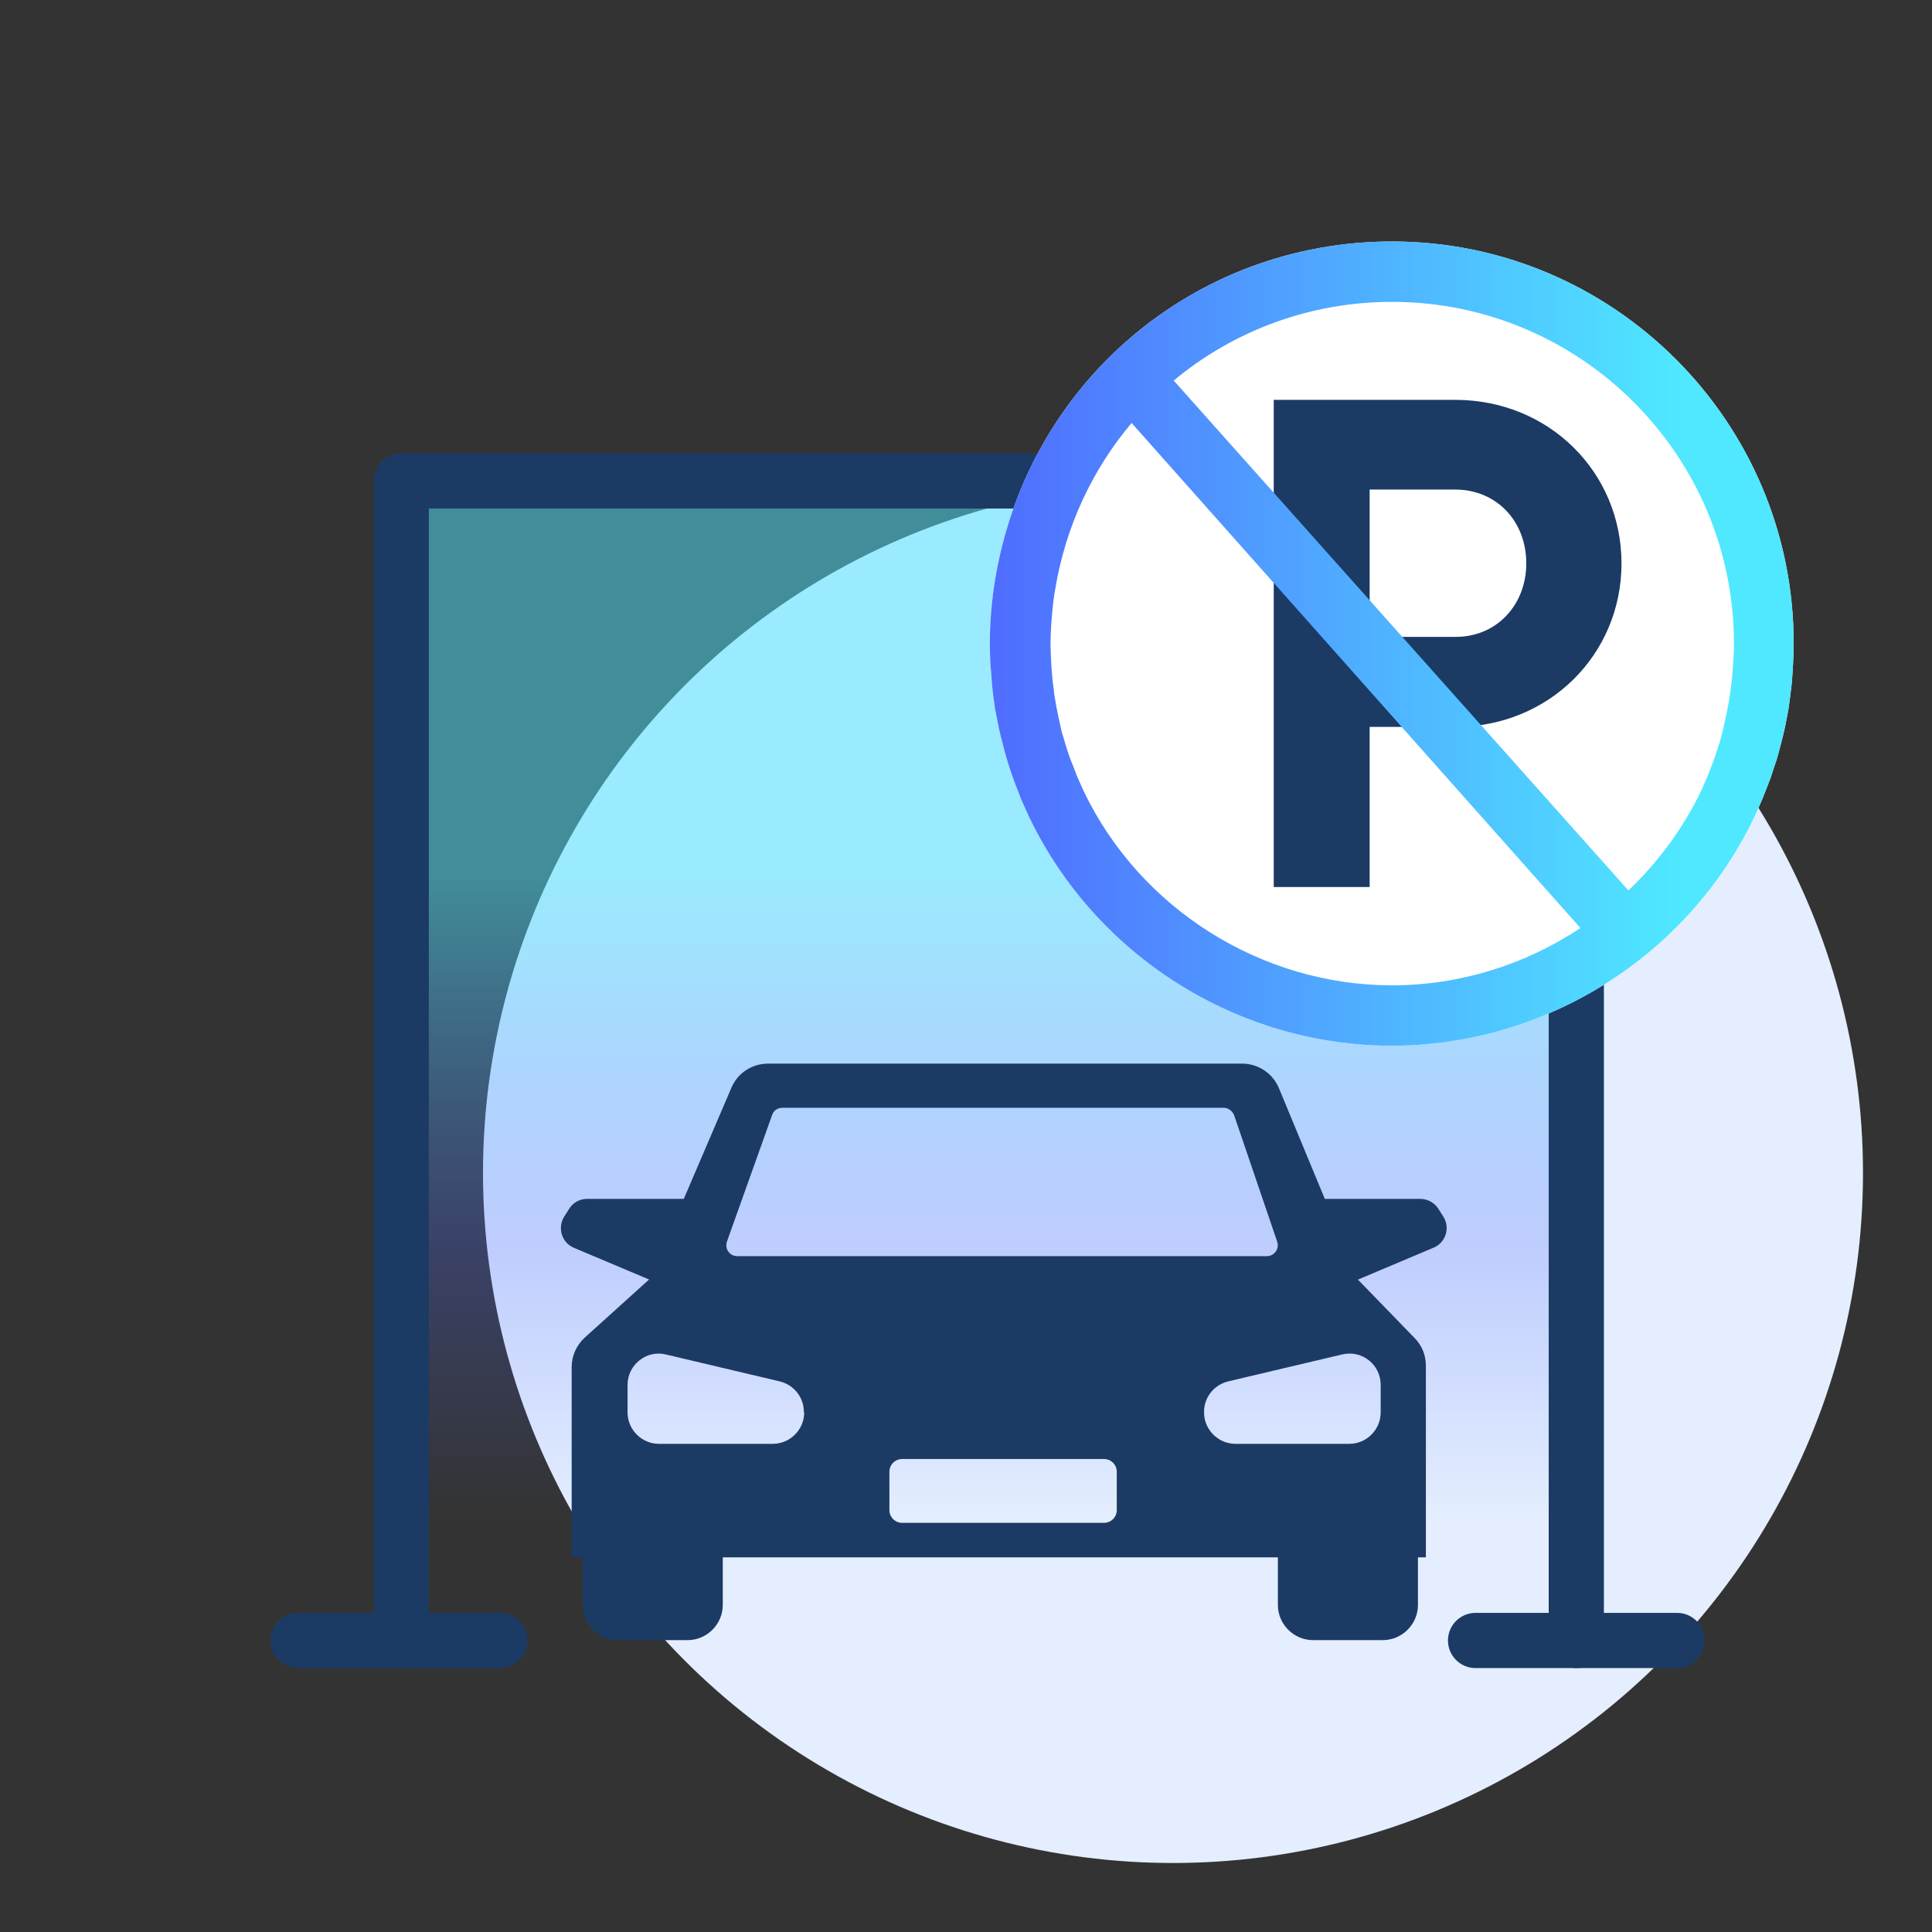 <?xml version="1.0" encoding="utf-8"?>
<!-- Generator: Adobe Illustrator 23.0.0, SVG Export Plug-In . SVG Version: 6.00 Build 0)  -->
<svg version="1.1" id="图层_1" xmlns="http://www.w3.org/2000/svg" xmlns:xlink="http://www.w3.org/1999/xlink" x="0px" y="0px"
	 viewBox="0 0 56 56" style="enable-background:new 0 0 56 56;" xml:space="preserve">
<rect x="0" y="0" width="56" height="56" fill="#333333" stroke="none"/>
<style type="text/css">
	.st0{fill:#E4EEFE;}
	.st1{display:none;}
	.st2{display:inline;}
	.st3{fill:#D8D8D8;}
	.st4{opacity:0.5;fill:url(#SVGID_1_);}
	.st5{opacity:0.5;fill:url(#SVGID_2_);}
	.st6{fill:none;stroke:#1B3B65;stroke-width:1.6;stroke-linecap:round;stroke-linejoin:round;stroke-miterlimit:10;}
	.st7{opacity:0.5;fill:url(#SVGID_3_);}
	.st8{opacity:0.5;fill:url(#SVGID_4_);}
	.st9{display:none;opacity:0.5;fill:url(#SVGID_5_);}
	.st10{display:none;fill:#E4EEFE;}
	.st11{opacity:0.5;}
	.st12{fill:url(#SVGID_6_);}
	.st13{fill:#1B3B65;}
	.st14{fill:url(#SVGID_7_);}
	.st15{fill:url(#SVGID_8_);}
	.st16{fill:url(#SVGID_9_);}
	.st17{fill:url(#SVGID_10_);}
	.st18{fill:#FFFFFF;}
	.st19{fill:url(#SVGID_11_);}
	.st20{display:inline;fill:#E4EEFE;}
	.st21{display:none;fill:#1B3B65;}
	.st22{opacity:0.5;fill:url(#SVGID_12_);}
	.st23{fill:url(#SVGID_13_);}
	.st24{fill:none;stroke:#FFFFFF;stroke-width:2;stroke-linecap:round;stroke-miterlimit:10;}
	.st25{fill:none;stroke:#FFFFFF;stroke-width:2;stroke-linecap:square;stroke-miterlimit:10;}
	.st26{fill:none;stroke:#1B3B65;stroke-width:1.6;stroke-linecap:round;stroke-miterlimit:10;}
	.st27{fill:url(#SVGID_14_);}
	.st28{fill:url(#SVGID_15_);}
	.st29{fill:none;stroke:#FFFFFF;stroke-width:1.6;stroke-linecap:square;stroke-miterlimit:10;}
	.st30{fill:url(#SVGID_16_);}
	.st31{fill:none;stroke:#1B3B65;stroke-width:1.6;stroke-miterlimit:10;}
	.st32{fill:url(#SVGID_17_);}
	.st33{fill:url(#SVGID_18_);}
	.st34{fill:url(#SVGID_19_);}
	.st35{fill:url(#SVGID_20_);}
	.st36{fill:url(#SVGID_21_);}
	.st37{opacity:0.4;fill:#BDD8FF;}
	.st38{fill:none;stroke:#727171;stroke-width:2.631;stroke-linecap:round;stroke-linejoin:round;stroke-miterlimit:10;}
	.st39{fill:none;stroke:#727171;stroke-width:2.46;stroke-linecap:round;stroke-linejoin:round;stroke-miterlimit:10;}
	.st40{fill:#3A80FC;}
	.st41{fill:#727171;}
	.st42{fill:none;stroke:#00E1B4;stroke-width:2.11;stroke-linecap:round;stroke-linejoin:round;stroke-miterlimit:10;}
	.st43{fill:none;stroke:#264A9A;stroke-width:2;stroke-linecap:round;stroke-linejoin:round;stroke-miterlimit:10;}
	.st44{fill:#264A9A;}
	.st45{fill:none;stroke:#264A9A;stroke-width:2.46;stroke-linecap:round;stroke-linejoin:round;stroke-miterlimit:10;}
	.st46{fill:none;stroke:#727171;stroke-width:2.46;stroke-linecap:round;stroke-linejoin:round;stroke-dasharray:34.542,23.028;}
	.st47{fill:#4FE8FF;}
	.st48{display:none;fill:#FFFFFF;}
	.st49{fill:url(#SVGID_22_);}
	.st50{fill:none;stroke:#1B3B65;stroke-width:1.6;stroke-linecap:round;stroke-linejoin:round;stroke-dasharray:13.97,9.313;}
	.st51{fill:url(#SVGID_23_);}
	.st52{fill:#4FD6FF;}
	.st53{fill:none;stroke:#FFFFFF;stroke-width:1.6;stroke-linecap:round;stroke-linejoin:round;}
	.st54{fill:none;stroke:#FFFFFF;stroke-width:1.6;stroke-linecap:round;stroke-linejoin:round;stroke-dasharray:0,4.551;}
	.st55{fill:none;stroke:#FFFFFF;stroke-width:1.6;stroke-linecap:round;stroke-linejoin:round;stroke-dasharray:0,4.55;}
	.st56{fill:none;stroke:#264A9A;stroke-width:1.076;stroke-linecap:round;stroke-linejoin:round;stroke-miterlimit:10;}
	.st57{fill:none;}
	.st58{fill:url(#SVGID_24_);}
	.st59{fill:url(#SVGID_25_);stroke:#1B3B65;stroke-width:2;stroke-linecap:round;stroke-miterlimit:10;}
	.st60{fill:none;stroke:#00E1B4;stroke-width:2.132;stroke-linecap:square;stroke-miterlimit:10;}
	.st61{fill:none;stroke:url(#SVGID_26_);stroke-width:2;stroke-linecap:round;stroke-miterlimit:10;}
	.st62{fill:none;stroke:#1B3B65;stroke-width:2;stroke-linecap:round;stroke-miterlimit:10;}
	.st63{fill:url(#SVGID_27_);}
	.st64{fill:url(#SVGID_28_);}
	.st65{fill:none;stroke:#DEE56B;stroke-width:1.4;stroke-linecap:round;stroke-miterlimit:10;}
	.st66{fill:url(#SVGID_29_);}
	.st67{fill-rule:evenodd;clip-rule:evenodd;fill:#1B3B65;}
	.st68{fill:url(#SVGID_30_);}
	.st69{fill:url(#SVGID_31_);}
	.st70{fill:url(#SVGID_32_);}
	.st71{fill:url(#SVGID_33_);}
	.st72{fill:url(#SVGID_34_);}
	.st73{fill:url(#SVGID_35_);}
	.st74{fill:url(#SVGID_36_);}
	.st75{fill:url(#SVGID_37_);}
	.st76{fill:url(#SVGID_38_);}
	.st77{opacity:0.5;fill:url(#SVGID_39_);}
	.st78{fill:url(#SVGID_40_);}
	.st79{fill:none;stroke:url(#SVGID_41_);stroke-width:1.6;stroke-linecap:round;stroke-miterlimit:10;}
	.st80{fill:none;stroke:url(#SVGID_42_);stroke-width:1.6;stroke-linecap:round;stroke-miterlimit:10;}
	.st81{fill:none;stroke:url(#SVGID_43_);stroke-width:1.6;stroke-linecap:round;stroke-miterlimit:10;}
	.st82{fill:url(#SVGID_44_);}
	.st83{fill:url(#SVGID_45_);}
	.st84{fill:#FCFCFC;}
	.st85{fill:none;stroke:#FFFFFF;stroke-width:1.6;stroke-linecap:round;stroke-miterlimit:10;}
	.st86{fill:url(#SVGID_46_);}
	.st87{fill:url(#SVGID_47_);}
	.st88{fill:url(#SVGID_48_);stroke:#FFFFFF;stroke-width:1.6;stroke-miterlimit:10;}
	.st89{fill:none;stroke:#FFFFFF;stroke-width:1.6;stroke-miterlimit:10;}
	.st90{fill:url(#SVGID_49_);}
	.st91{fill:none;stroke:#E4EEFE;stroke-width:1.6;stroke-miterlimit:10;}
</style>
<g class="st1">
	<g class="st2">
		<g>
			<path class="st3" d="M28,0c0,0-0.01,0-0.01,0h0c0,0-0.01,0-0.01,0h0c0,0-0.01,0-0.01,0c-0.01,0-0.01,0-0.02,0
				c-0.05,0-0.1,0.05-0.1,0.1c0,0.06,0.04,0.1,0.1,0.1c0,0,0,0,0,0l0.05,0c0.06,0,0.1-0.04,0.1-0.1S28.06,0,28,0C28,0,28,0,28,0
				L28,0z M25.95,0.07C25.95,0.07,25.95,0.07,25.95,0.07c-0.01,0-0.02,0-0.03,0c0,0,0,0,0,0c0,0,0,0-0.01,0c0,0,0,0-0.01,0
				c0,0,0,0-0.01,0c0,0-0.01,0-0.01,0l0,0c-0.06,0-0.1,0.05-0.09,0.11c0,0.05,0.05,0.09,0.1,0.09c0,0,0.01,0,0.01,0l0.05,0
				c0.06,0,0.1-0.05,0.09-0.11C26.05,0.11,26.01,0.07,25.95,0.07L25.95,0.07z M23.92,0.3c0,0-0.01,0-0.01,0
				c-0.02,0-0.04,0.01-0.06,0.01c-0.05,0.01-0.09,0.06-0.08,0.11c0.01,0.05,0.05,0.09,0.1,0.09c0,0,0.01,0,0.01,0l0.05-0.01
				c0.05-0.01,0.09-0.06,0.08-0.11C24.01,0.33,23.97,0.3,23.92,0.3L23.92,0.3z M21.91,0.67c-0.01,0-0.01,0-0.02,0c0,0-0.01,0-0.01,0
				c-0.01,0-0.03,0.01-0.04,0.01c-0.05,0.01-0.09,0.07-0.07,0.12c0.01,0.05,0.05,0.08,0.1,0.08c0.01,0,0.01,0,0.02,0l0.05-0.01
				C21.98,0.85,22.02,0.8,22,0.75C21.99,0.7,21.95,0.67,21.91,0.67L21.91,0.67z M19.93,1.19c-0.01,0-0.02,0-0.03,0c0,0,0,0,0,0
				c-0.01,0-0.02,0-0.02,0.01c-0.01,0-0.02,0.01-0.03,0.01c-0.05,0.02-0.08,0.07-0.07,0.12c0.01,0.04,0.05,0.07,0.1,0.07
				c0.01,0,0.02,0,0.03,0l0.05-0.02c0.05-0.02,0.08-0.07,0.07-0.12C20.01,1.21,19.97,1.19,19.93,1.19L19.93,1.19z M17.99,1.85
				c-0.01,0-0.02,0-0.04,0.01c-0.01,0-0.01,0.01-0.02,0.01c-0.01,0-0.02,0.01-0.03,0.01c-0.05,0.02-0.08,0.08-0.06,0.13
				c0.02,0.04,0.05,0.06,0.09,0.06c0.01,0,0.02,0,0.04-0.01l0.05-0.02c0.05-0.02,0.08-0.08,0.06-0.13
				C18.07,1.87,18.03,1.85,17.99,1.85L17.99,1.85z M16.11,2.65c-0.01,0-0.03,0-0.04,0.01c-0.02,0.01-0.03,0.02-0.05,0.02
				c-0.05,0.02-0.07,0.08-0.05,0.13c0.02,0.04,0.05,0.06,0.09,0.06c0.01,0,0.03,0,0.04-0.01l0.05-0.02
				c0.05-0.02,0.07-0.08,0.05-0.13C16.18,2.68,16.14,2.65,16.11,2.65L16.11,2.65z M14.29,3.6c-0.02,0-0.03,0-0.05,0.01
				c-0.02,0.01-0.03,0.02-0.05,0.03c-0.05,0.03-0.06,0.09-0.04,0.14c0.02,0.03,0.05,0.05,0.09,0.05c0.02,0,0.03,0,0.05-0.01
				l0.05-0.03c0.05-0.03,0.06-0.09,0.04-0.14C14.36,3.61,14.32,3.6,14.29,3.6L14.29,3.6z M12.54,4.67c-0.02,0-0.04,0.01-0.05,0.02
				c-0.02,0.01-0.03,0.02-0.05,0.03c-0.05,0.03-0.06,0.09-0.03,0.14c0.02,0.03,0.05,0.04,0.08,0.04c0.02,0,0.04-0.01,0.06-0.02
				l0.05-0.03c0.05-0.03,0.06-0.09,0.03-0.14C12.61,4.68,12.58,4.67,12.54,4.67L12.54,4.67z M10.88,5.87
				c-0.02,0-0.04,0.01-0.06,0.02c0,0,0,0,0,0c-0.01,0.01-0.03,0.02-0.04,0.03c-0.04,0.03-0.05,0.1-0.02,0.14
				c0.02,0.03,0.05,0.04,0.08,0.04c0.02,0,0.04-0.01,0.06-0.02l0.04-0.03c0.04-0.03,0.05-0.1,0.02-0.14
				C10.94,5.88,10.91,5.87,10.88,5.87L10.88,5.87z M9.31,7.18c-0.02,0-0.05,0.01-0.07,0.03c0,0-0.01,0.01-0.01,0.01c0,0,0,0,0,0
				c0,0,0,0,0,0C9.23,7.23,9.22,7.23,9.21,7.24C9.17,7.28,9.16,7.34,9.2,7.38c0.02,0.02,0.05,0.03,0.07,0.03
				c0.02,0,0.05-0.01,0.07-0.03l0.04-0.04c0.04-0.04,0.04-0.1,0.01-0.14C9.37,7.19,9.34,7.18,9.31,7.18L9.31,7.18z M7.85,8.61
				c-0.03,0-0.05,0.01-0.07,0.03C7.76,8.65,7.75,8.67,7.73,8.68c-0.04,0.04-0.04,0.1,0,0.14c0.02,0.02,0.04,0.03,0.07,0.03
				c0.03,0,0.05-0.01,0.07-0.03l0.04-0.04c0.04-0.04,0.04-0.1,0-0.14C7.9,8.62,7.87,8.61,7.85,8.61L7.85,8.61z M6.48,10.14
				c-0.03,0-0.06,0.01-0.08,0.04c0,0,0,0.01-0.01,0.01c0,0,0,0,0,0l0,0c-0.01,0.01-0.01,0.01-0.02,0.02c0,0,0,0,0,0c0,0,0,0,0,0.01
				c0,0,0,0,0,0.01c-0.03,0.04-0.03,0.11,0.01,0.14c0.02,0.02,0.04,0.02,0.06,0.02c0.03,0,0.06-0.01,0.08-0.04l0.03-0.04
				c0.04-0.04,0.03-0.11-0.01-0.14C6.53,10.14,6.51,10.14,6.48,10.14L6.48,10.14z M5.24,11.76c-0.03,0-0.06,0.01-0.08,0.04
				c-0.01,0.01-0.02,0.03-0.03,0.04c0,0,0,0,0,0.01c-0.03,0.05-0.02,0.11,0.02,0.14c0.02,0.01,0.04,0.02,0.06,0.02
				c0.03,0,0.06-0.01,0.08-0.04l0.03-0.04c0.03-0.04,0.02-0.11-0.02-0.14C5.28,11.77,5.26,11.76,5.24,11.76L5.24,11.76z M4.12,13.47
				c-0.03,0-0.07,0.02-0.09,0.05C4.02,13.53,4.01,13.55,4,13.56c0,0,0,0,0,0c0,0,0,0,0,0c-0.03,0.05-0.01,0.11,0.03,0.14
				c0.02,0.01,0.03,0.01,0.05,0.01c0.03,0,0.07-0.02,0.09-0.05l0.03-0.05c0.03-0.05,0.01-0.11-0.03-0.14
				C4.15,13.48,4.13,13.47,4.12,13.47L4.12,13.47z M3.12,15.26c-0.04,0-0.07,0.02-0.09,0.05c0,0,0,0.01-0.01,0.01
				c0,0.01-0.01,0.01-0.01,0.02c0,0,0,0,0,0c0,0,0,0,0,0c0,0,0,0.01-0.01,0.01C2.98,15.41,3,15.47,3.05,15.5
				c0.01,0.01,0.03,0.01,0.05,0.01c0.04,0,0.07-0.02,0.09-0.05l0.02-0.05c0.03-0.05,0.01-0.11-0.04-0.13
				C3.15,15.26,3.14,15.26,3.12,15.26L3.12,15.26z M2.26,17.12c-0.04,0-0.08,0.02-0.09,0.06c0,0.01-0.01,0.02-0.01,0.03
				c0,0.01-0.01,0.02-0.01,0.02c-0.02,0.05,0,0.11,0.05,0.13c0.01,0.01,0.03,0.01,0.04,0.01c0.04,0,0.08-0.02,0.09-0.06l0.02-0.05
				c0.02-0.05,0-0.11-0.05-0.13C2.29,17.12,2.27,17.12,2.26,17.12L2.26,17.12z M1.54,19.03c-0.04,0-0.08,0.03-0.09,0.07c0,0,0,0,0,0
				c-0.01,0.02-0.01,0.03-0.02,0.05c-0.02,0.05,0.01,0.11,0.06,0.13c0.01,0,0.02,0.01,0.03,0.01c0.04,0,0.08-0.03,0.09-0.07
				l0.02-0.05c0.02-0.05-0.01-0.11-0.06-0.13C1.56,19.04,1.55,19.03,1.54,19.03L1.54,19.03z M0.96,21c-0.04,0-0.08,0.03-0.1,0.07
				c0,0,0,0,0,0c0,0.02-0.01,0.03-0.01,0.05c-0.01,0.05,0.02,0.11,0.07,0.12c0.01,0,0.02,0,0.02,0c0.04,0,0.09-0.03,0.1-0.08
				l0.01-0.05c0.01-0.05-0.02-0.11-0.07-0.12C0.98,21,0.97,21,0.96,21L0.96,21z M0.53,23c-0.05,0-0.09,0.03-0.1,0.08
				c0,0.01,0,0.02-0.01,0.03c0,0.01,0,0.01,0,0.02c0,0,0,0,0,0c-0.01,0.05,0.03,0.11,0.08,0.12c0.01,0,0.01,0,0.02,0
				c0.05,0,0.09-0.03,0.1-0.08l0.01-0.05C0.64,23.06,0.6,23.01,0.55,23C0.54,23,0.53,23,0.53,23L0.53,23z M0.25,25.03
				c-0.05,0-0.09,0.04-0.1,0.09c0,0,0,0.01,0,0.01l0,0c0,0,0,0.01,0,0.01v0c0,0.01,0,0.02,0,0.03c-0.01,0.05,0.03,0.1,0.09,0.11
				c0,0,0.01,0,0.01,0c0.05,0,0.09-0.04,0.1-0.09l0.01-0.05c0.01-0.05-0.03-0.1-0.09-0.11C0.25,25.03,0.25,25.03,0.25,25.03
				L0.25,25.03z M0.11,27.07c-0.05,0-0.1,0.04-0.1,0.1c0,0,0,0.01,0,0.02c0,0.01,0,0.03,0,0.04c0,0.06,0.04,0.1,0.1,0.1c0,0,0,0,0,0
				c0.05,0,0.1-0.04,0.1-0.1l0-0.05C0.21,27.12,0.17,27.07,0.11,27.07C0.11,27.07,0.11,27.07,0.11,27.07L0.11,27.07z M0.13,29.12
				C0.12,29.12,0.12,29.12,0.13,29.12c-0.06,0-0.1,0.05-0.1,0.1c0,0,0,0,0,0c0,0.01,0,0.02,0,0.04c0,0.01,0,0.01,0,0.02
				c0,0.05,0.05,0.09,0.1,0.09c0,0,0,0,0,0c0.06,0,0.1-0.05,0.1-0.1l0-0.05C0.22,29.16,0.18,29.12,0.13,29.12L0.13,29.12z
				 M0.29,31.16c0,0-0.01,0-0.01,0c-0.05,0.01-0.09,0.06-0.09,0.11c0,0,0,0,0,0.01l0,0c0,0,0,0,0,0c0,0.01,0,0.01,0,0.02
				c0,0,0,0,0,0c0,0,0,0.01,0,0.01c0,0,0,0.01,0,0.01c0.01,0.05,0.05,0.09,0.1,0.09c0,0,0.01,0,0.01,0
				c0.05-0.01,0.09-0.06,0.09-0.11l-0.01-0.05C0.38,31.2,0.34,31.16,0.29,31.16L0.29,31.16z M0.6,33.18c-0.01,0-0.01,0-0.02,0
				c-0.05,0.01-0.09,0.06-0.08,0.12c0,0.01,0,0.02,0,0.03c0,0,0,0,0,0c0,0,0,0,0,0c0,0.01,0,0.01,0,0.02
				c0.01,0.05,0.05,0.08,0.1,0.08c0.01,0,0.01,0,0.02,0c0.05-0.01,0.09-0.06,0.08-0.12L0.7,33.26C0.69,33.22,0.65,33.18,0.6,33.18
				L0.6,33.18z M1.06,35.18c-0.01,0-0.02,0-0.03,0c-0.05,0.01-0.08,0.07-0.07,0.12c0,0,0,0.01,0,0.01c0,0,0,0,0,0
				c0,0.01,0.01,0.03,0.01,0.04c0.01,0.04,0.05,0.07,0.1,0.07c0.01,0,0.02,0,0.03,0c0.05-0.01,0.08-0.07,0.07-0.12l-0.01-0.05
				C1.14,35.21,1.1,35.18,1.06,35.18L1.06,35.18z M1.66,37.13c-0.01,0-0.02,0-0.03,0.01c-0.05,0.02-0.08,0.07-0.06,0.13
				c0,0,0,0,0,0.01c0,0,0,0,0,0c0,0,0,0,0,0.01c0,0.01,0.01,0.02,0.01,0.04c0.01,0.04,0.05,0.07,0.09,0.07c0.01,0,0.02,0,0.03-0.01
				c0.05-0.02,0.08-0.08,0.06-0.13L1.76,37.2C1.74,37.16,1.71,37.13,1.66,37.13L1.66,37.13z M2.41,39.04c-0.01,0-0.03,0-0.04,0.01
				c-0.05,0.02-0.07,0.08-0.05,0.13c0.01,0.02,0.02,0.04,0.02,0.05c0.02,0.04,0.05,0.06,0.09,0.06c0.01,0,0.03,0,0.04-0.01
				c0.05-0.02,0.07-0.08,0.05-0.13L2.5,39.1C2.49,39.06,2.45,39.04,2.41,39.04L2.41,39.04z M3.3,40.88c-0.02,0-0.03,0-0.05,0.01
				c-0.05,0.03-0.07,0.09-0.04,0.14c0.01,0.01,0.01,0.02,0.02,0.03c0,0,0,0,0,0c0,0,0,0.01,0,0.01c0,0,0,0.01,0.01,0.01
				c0.02,0.03,0.05,0.05,0.09,0.05c0.02,0,0.03,0,0.05-0.01c0.05-0.03,0.07-0.09,0.04-0.14l-0.03-0.05
				C3.37,40.9,3.33,40.88,3.3,40.88L3.3,40.88z M4.32,42.66c-0.02,0-0.04,0-0.05,0.02c-0.05,0.03-0.06,0.09-0.03,0.14
				c0,0,0.01,0.01,0.01,0.01c0,0.01,0.01,0.01,0.01,0.02c0,0,0,0,0,0c0,0,0,0,0,0.01c0,0,0,0,0,0.01c0.02,0.03,0.05,0.05,0.08,0.05
				c0.02,0,0.04-0.01,0.05-0.02c0.05-0.03,0.06-0.09,0.03-0.14L4.4,42.71C4.38,42.68,4.35,42.66,4.32,42.66L4.32,42.66z M5.47,44.35
				c-0.02,0-0.04,0.01-0.06,0.02c-0.04,0.03-0.05,0.1-0.02,0.14c0,0,0,0,0,0.01c0.01,0.01,0.02,0.03,0.03,0.04
				c0.02,0.03,0.05,0.04,0.08,0.04c0.02,0,0.04-0.01,0.06-0.02c0.04-0.03,0.05-0.1,0.02-0.14L5.55,44.4
				C5.53,44.37,5.5,44.35,5.47,44.35L5.47,44.35z M6.73,45.96c-0.02,0-0.05,0.01-0.06,0.02c-0.04,0.04-0.05,0.1-0.01,0.14
				c0,0.01,0.01,0.01,0.01,0.02c0.01,0.01,0.01,0.02,0.02,0.03c0.02,0.02,0.05,0.03,0.08,0.03c0.02,0,0.05-0.01,0.06-0.02
				c0.04-0.04,0.05-0.1,0.01-0.14L6.81,46C6.79,45.97,6.76,45.96,6.73,45.96L6.73,45.96z M8.12,47.47c-0.03,0-0.05,0.01-0.07,0.03
				c-0.04,0.04-0.04,0.1,0,0.14l0,0c0.01,0.01,0.03,0.03,0.04,0.04c0.02,0.02,0.05,0.03,0.07,0.03c0.03,0,0.05-0.01,0.07-0.03
				c0.04-0.04,0.04-0.1,0-0.14L8.19,47.5C8.17,47.48,8.14,47.47,8.12,47.47L8.12,47.47z M9.6,48.88c-0.03,0-0.06,0.01-0.08,0.03
				c-0.04,0.04-0.03,0.1,0.01,0.14c0,0,0,0,0,0c0.01,0.01,0.03,0.02,0.04,0.03c0.02,0.02,0.04,0.02,0.07,0.02
				c0.03,0,0.06-0.01,0.08-0.03c0.04-0.04,0.03-0.1-0.01-0.14L9.67,48.9C9.65,48.89,9.63,48.88,9.6,48.88L9.6,48.88z M11.19,50.17
				c-0.03,0-0.06,0.01-0.08,0.04c-0.03,0.04-0.02,0.11,0.02,0.14c0,0,0.01,0,0.01,0.01c0,0,0,0,0,0c0,0,0,0,0.01,0c0,0,0,0,0,0
				c0.01,0.01,0.01,0.01,0.02,0.02c0.02,0.01,0.04,0.02,0.06,0.02c0.03,0,0.06-0.01,0.08-0.04c0.03-0.04,0.02-0.11-0.02-0.14
				l-0.04-0.03C11.23,50.18,11.21,50.17,11.19,50.17L11.19,50.17z M12.87,51.34c-0.03,0-0.06,0.02-0.08,0.05
				c-0.03,0.05-0.02,0.11,0.03,0.14c0.02,0.01,0.03,0.02,0.05,0.03c0.02,0.01,0.04,0.02,0.05,0.02c0.03,0,0.06-0.02,0.08-0.05
				c0.03-0.05,0.02-0.11-0.03-0.14l-0.05-0.03C12.91,51.35,12.89,51.34,12.87,51.34L12.87,51.34z M14.63,52.39
				c-0.04,0-0.07,0.02-0.09,0.05c-0.03,0.05-0.01,0.11,0.04,0.14c0.01,0,0.01,0.01,0.02,0.01c0,0,0,0,0,0c0,0,0,0,0.01,0
				c0,0,0,0,0,0c0,0,0,0,0,0c0.01,0,0.01,0.01,0.02,0.01c0.02,0.01,0.03,0.01,0.05,0.01c0.04,0,0.07-0.02,0.09-0.05
				c0.03-0.05,0.01-0.11-0.04-0.14l-0.05-0.03C14.66,52.4,14.64,52.39,14.63,52.39L14.63,52.39z M16.46,53.31
				c-0.04,0-0.07,0.02-0.09,0.06c-0.02,0.05,0,0.11,0.05,0.13c0.01,0,0.02,0.01,0.03,0.01c0.01,0,0.02,0.01,0.02,0.01
				c0.01,0.01,0.03,0.01,0.04,0.01c0.04,0,0.07-0.02,0.09-0.06c0.02-0.05,0-0.11-0.05-0.13l-0.05-0.02
				C16.49,53.31,16.47,53.31,16.46,53.31L16.46,53.31z M18.35,54.09c-0.04,0-0.08,0.03-0.09,0.07c-0.02,0.05,0.01,0.11,0.06,0.13
				c0.02,0.01,0.03,0.01,0.05,0.02c0.01,0,0.02,0.01,0.03,0.01c0.04,0,0.08-0.03,0.09-0.07c0.02-0.05-0.01-0.11-0.06-0.13
				l-0.05-0.02C18.38,54.09,18.36,54.09,18.35,54.09L18.35,54.09z M20.3,54.72c-0.04,0-0.08,0.03-0.1,0.07
				c-0.02,0.05,0.02,0.11,0.07,0.12c0.01,0,0.01,0,0.02,0c0,0,0,0,0.01,0c0,0,0,0,0,0c0,0,0.01,0,0.01,0c0,0,0,0,0,0c0,0,0,0,0,0
				c0,0,0.01,0,0.01,0c0.01,0,0.02,0,0.03,0c0.04,0,0.08-0.03,0.1-0.07c0.02-0.05-0.02-0.11-0.07-0.12l-0.05-0.01
				C20.32,54.72,20.31,54.72,20.3,54.72L20.3,54.72z M22.29,55.21c-0.05,0-0.09,0.03-0.1,0.08c-0.01,0.05,0.02,0.11,0.08,0.12
				c0.01,0,0.01,0,0.02,0c0.01,0,0.01,0,0.02,0c0.01,0,0.01,0,0.02,0c0.01,0,0.01,0,0.02,0c0.05,0,0.09-0.03,0.1-0.08
				c0.01-0.05-0.02-0.11-0.08-0.12l-0.05-0.01C22.3,55.21,22.29,55.21,22.29,55.21L22.29,55.21z M24.3,55.56
				c-0.05,0-0.09,0.04-0.1,0.09c-0.01,0.05,0.03,0.1,0.09,0.11c0,0,0.01,0,0.01,0c0.01,0,0.03,0,0.04,0.01c0,0,0.01,0,0.01,0
				c0,0,0.01,0,0.01,0c0.05,0,0.09-0.04,0.1-0.09c0.01-0.05-0.03-0.11-0.09-0.11l-0.05-0.01C24.31,55.56,24.31,55.56,24.3,55.56
				L24.3,55.56z M26.34,55.75c-0.05,0-0.1,0.04-0.1,0.09c0,0.06,0.04,0.1,0.09,0.11c0.01,0,0.03,0,0.04,0c0,0,0,0,0,0c0,0,0,0,0,0
				c0,0,0.01,0,0.01,0c0,0,0,0,0.01,0c0.05,0,0.1-0.04,0.1-0.09c0-0.06-0.04-0.1-0.09-0.11L26.34,55.75
				C26.35,55.75,26.34,55.75,26.34,55.75L26.34,55.75z M28.44,55.8C28.44,55.8,28.44,55.8,28.44,55.8l-0.06,0
				c-0.06,0-0.1,0.05-0.1,0.1c0,0.05,0.05,0.1,0.1,0.1c0,0,0,0,0,0c0.01,0,0.03,0,0.04,0c0.01,0,0.01,0,0.02,0
				c0.05,0,0.1-0.05,0.1-0.1C28.54,55.84,28.5,55.8,28.44,55.8L28.44,55.8z M30.49,55.69C30.49,55.69,30.48,55.69,30.49,55.69
				l-0.06,0.01c-0.06,0-0.1,0.05-0.09,0.11c0,0.05,0.05,0.09,0.1,0.09c0,0,0.01,0,0.01,0c0.02,0,0.04,0,0.06,0
				c0.05-0.01,0.09-0.05,0.09-0.11C30.58,55.73,30.54,55.69,30.49,55.69L30.49,55.69z M32.52,55.44c-0.01,0-0.01,0-0.02,0
				l-0.05,0.01c-0.05,0.01-0.09,0.06-0.08,0.11c0.01,0.05,0.05,0.08,0.1,0.08c0.01,0,0.01,0,0.02,0c0.01,0,0.03,0,0.04-0.01
				c0,0,0.01,0,0.01,0c0.05-0.01,0.09-0.06,0.08-0.11C32.61,55.47,32.57,55.44,32.52,55.44L32.52,55.44z M34.53,55.03
				c-0.01,0-0.02,0-0.02,0l-0.05,0.01c-0.05,0.01-0.09,0.07-0.07,0.12c0.01,0.05,0.05,0.08,0.1,0.08c0.01,0,0.02,0,0.02,0
				c0.01,0,0.02-0.01,0.04-0.01c0.01,0,0.01,0,0.02,0c0.05-0.01,0.09-0.07,0.07-0.12C34.61,55.06,34.57,55.03,34.53,55.03
				L34.53,55.03z M36.5,54.48c-0.01,0-0.02,0-0.03,0l-0.05,0.02c-0.05,0.02-0.08,0.07-0.07,0.13c0.01,0.04,0.05,0.07,0.1,0.07
				c0.01,0,0.02,0,0.03,0c0,0,0.01,0,0.01,0c0,0,0,0,0,0c0,0,0.01,0,0.01,0c0,0,0,0,0,0c0.01,0,0.02-0.01,0.02-0.01
				c0.05-0.02,0.08-0.07,0.06-0.13C36.58,54.51,36.54,54.48,36.5,54.48L36.5,54.48z M38.42,53.79c-0.01,0-0.03,0-0.04,0.01
				l-0.05,0.02c-0.05,0.02-0.08,0.08-0.06,0.13c0.02,0.04,0.05,0.06,0.09,0.06c0.01,0,0.03,0,0.04-0.01c0,0,0.01,0,0.01,0
				c0.01,0,0.01-0.01,0.02-0.01c0.01,0,0.01-0.01,0.02-0.01c0.05-0.02,0.08-0.08,0.06-0.13C38.5,53.81,38.46,53.79,38.42,53.79
				L38.42,53.79z M40.29,52.95c-0.01,0-0.03,0-0.04,0.01l-0.05,0.02c-0.05,0.02-0.07,0.08-0.05,0.13c0.02,0.04,0.05,0.06,0.09,0.06
				c0.01,0,0.03,0,0.04-0.01c0,0,0.01,0,0.01-0.01c0.01-0.01,0.03-0.01,0.04-0.02c0.05-0.02,0.07-0.08,0.05-0.13
				C40.37,52.97,40.33,52.95,40.29,52.95L40.29,52.95z M42.1,51.98c-0.02,0-0.03,0-0.05,0.01L42,52.02
				c-0.05,0.03-0.06,0.09-0.04,0.14c0.02,0.03,0.05,0.05,0.09,0.05c0.02,0,0.03,0,0.05-0.01c0.02-0.01,0.03-0.02,0.05-0.03
				c0.05-0.03,0.06-0.09,0.03-0.14C42.16,52,42.13,51.98,42.1,51.98L42.1,51.98z M43.82,50.88c-0.02,0-0.04,0.01-0.06,0.02
				l-0.04,0.03c-0.05,0.03-0.06,0.09-0.03,0.14c0.02,0.03,0.05,0.04,0.08,0.04c0.02,0,0.04-0.01,0.06-0.02c0,0,0.01,0,0.01-0.01
				c0.01-0.01,0.02-0.02,0.04-0.02c0.04-0.03,0.06-0.09,0.02-0.14C43.89,50.9,43.85,50.88,43.82,50.88L43.82,50.88z M45.46,49.66
				c-0.02,0-0.04,0.01-0.06,0.02l-0.04,0.03c-0.04,0.03-0.05,0.1-0.02,0.14c0.02,0.02,0.05,0.04,0.08,0.04
				c0.02,0,0.04-0.01,0.06-0.02c0.01-0.01,0.03-0.02,0.04-0.03c0.04-0.03,0.05-0.1,0.02-0.14C45.52,49.67,45.49,49.66,45.46,49.66
				L45.46,49.66z M47.01,48.32c-0.02,0-0.05,0.01-0.07,0.03l-0.04,0.04c-0.04,0.04-0.04,0.1-0.01,0.14
				c0.02,0.02,0.05,0.03,0.07,0.03c0.02,0,0.05-0.01,0.07-0.03c0.01-0.01,0.03-0.03,0.04-0.04c0.04-0.04,0.04-0.1,0-0.14
				C47.07,48.33,47.04,48.32,47.01,48.32L47.01,48.32z M48.46,46.87c-0.03,0-0.05,0.01-0.07,0.03l-0.04,0.04
				c-0.04,0.04-0.04,0.1,0.01,0.14c0.02,0.02,0.04,0.03,0.07,0.03c0.03,0,0.05-0.01,0.07-0.03c0.01-0.01,0.03-0.03,0.04-0.04
				c0.04-0.04,0.04-0.1-0.01-0.14C48.51,46.88,48.48,46.87,48.46,46.87L48.46,46.87z M49.8,45.32c-0.03,0-0.06,0.01-0.08,0.04
				l-0.03,0.04c-0.03,0.04-0.03,0.11,0.02,0.14c0.02,0.01,0.04,0.02,0.06,0.02c0.03,0,0.06-0.01,0.08-0.04c0,0,0.01-0.01,0.01-0.01
				c0.01-0.01,0.02-0.02,0.03-0.03c0.03-0.04,0.03-0.11-0.02-0.14C49.84,45.33,49.82,45.32,49.8,45.32L49.8,45.32z M51.02,43.68
				c-0.03,0-0.06,0.02-0.08,0.04l-0.03,0.05c-0.03,0.05-0.02,0.11,0.03,0.14c0.02,0.01,0.04,0.02,0.06,0.02
				c0.03,0,0.06-0.02,0.08-0.04c0.01-0.02,0.02-0.03,0.03-0.05c0.03-0.05,0.02-0.11-0.03-0.14C51.05,43.68,51.03,43.68,51.02,43.68
				L51.02,43.68z M52.11,41.95c-0.03,0-0.07,0.02-0.09,0.05L52,42.04c-0.03,0.05-0.01,0.11,0.04,0.14c0.02,0.01,0.03,0.01,0.05,0.01
				c0.03,0,0.07-0.02,0.09-0.05c0,0,0,0,0,0c0.01-0.01,0.01-0.02,0.02-0.03l0,0c0,0,0-0.01,0.01-0.01c0.03-0.05,0.01-0.11-0.04-0.14
				C52.15,41.95,52.13,41.95,52.11,41.95L52.11,41.95z M53.08,40.14c-0.04,0-0.07,0.02-0.09,0.06l-0.02,0.05
				c-0.02,0.05,0,0.11,0.05,0.13c0.01,0.01,0.03,0.01,0.04,0.01c0.04,0,0.07-0.02,0.09-0.06c0,0,0-0.01,0-0.01
				c0.01-0.01,0.01-0.03,0.02-0.04c0.02-0.05,0-0.11-0.05-0.13C53.11,40.15,53.09,40.14,53.08,40.14L53.08,40.14z M53.91,38.27
				c-0.04,0-0.08,0.02-0.09,0.06l-0.02,0.05c-0.02,0.05,0,0.11,0.06,0.13c0.01,0,0.02,0.01,0.04,0.01c0.04,0,0.08-0.02,0.09-0.06
				c0,0,0-0.01,0.01-0.02c0-0.01,0.01-0.02,0.01-0.04c0.02-0.05,0-0.11-0.06-0.13C53.93,38.27,53.92,38.27,53.91,38.27L53.91,38.27z
				 M54.6,36.34c-0.04,0-0.08,0.03-0.1,0.07l-0.02,0.05c-0.02,0.05,0.01,0.11,0.06,0.13c0.01,0,0.02,0,0.03,0
				c0.04,0,0.08-0.03,0.1-0.07c0-0.01,0.01-0.02,0.01-0.04c0-0.01,0-0.01,0.01-0.02c0.02-0.05-0.01-0.11-0.07-0.12
				C54.62,36.35,54.61,36.34,54.6,36.34L54.6,36.34z M55.15,34.37c-0.05,0-0.09,0.03-0.1,0.08l-0.01,0.05
				c-0.01,0.05,0.02,0.11,0.07,0.12c0.01,0,0.02,0,0.02,0c0.05,0,0.09-0.03,0.1-0.08c0-0.01,0.01-0.02,0.01-0.04c0,0,0,0,0-0.01
				c0,0,0,0,0,0c0,0,0,0,0,0c0,0,0,0,0-0.01c0.01-0.05-0.02-0.11-0.07-0.12C55.16,34.37,55.15,34.37,55.15,34.37L55.15,34.37z
				 M55.54,32.36c-0.05,0-0.09,0.03-0.1,0.08l-0.01,0.05c-0.01,0.05,0.03,0.11,0.08,0.11c0.01,0,0.01,0,0.02,0
				c0.05,0,0.09-0.03,0.1-0.08c0,0,0,0,0,0c0-0.02,0.01-0.03,0.01-0.05c0.01-0.05-0.03-0.11-0.08-0.11
				C55.56,32.36,55.55,32.36,55.54,32.36L55.54,32.36z M55.8,30.33c-0.05,0-0.1,0.04-0.1,0.09l0,0.05c0,0.06,0.04,0.1,0.09,0.11
				c0,0,0.01,0,0.01,0c0.05,0,0.09-0.04,0.1-0.09c0,0,0-0.01,0-0.01c0-0.01,0-0.03,0-0.05C55.9,30.38,55.86,30.34,55.8,30.33
				C55.8,30.33,55.8,30.33,55.8,30.33L55.8,30.33z M55.9,28.29c-0.05,0-0.1,0.04-0.1,0.1l0,0.05c0,0.06,0.04,0.1,0.1,0.1
				c0,0,0,0,0,0c0.05,0,0.1-0.04,0.1-0.1c0,0,0,0,0,0c0-0.01,0-0.03,0-0.04c0,0,0,0,0,0c0,0,0,0,0-0.01c0,0,0,0,0-0.01
				C56,28.33,55.95,28.29,55.9,28.29C55.9,28.29,55.9,28.29,55.9,28.29L55.9,28.29z M55.85,26.24
				C55.85,26.24,55.85,26.24,55.85,26.24c-0.06,0-0.1,0.05-0.1,0.11l0,0.05c0,0.05,0.05,0.09,0.1,0.09c0,0,0,0,0.01,0
				c0.06,0,0.1-0.05,0.09-0.11c0,0,0,0,0,0c0,0,0-0.01,0-0.01c0,0,0,0,0,0c0,0,0-0.01,0-0.01v0c0,0,0-0.01,0-0.01
				c0-0.01,0-0.01,0-0.02C55.95,26.28,55.9,26.24,55.85,26.24L55.85,26.24z M55.66,24.2c0,0-0.01,0-0.01,0
				c-0.05,0.01-0.09,0.06-0.09,0.11l0.01,0.05c0.01,0.05,0.05,0.09,0.1,0.09c0,0,0.01,0,0.01,0c0.05-0.01,0.09-0.06,0.09-0.11
				c0-0.01,0-0.03-0.01-0.04c0,0,0,0,0,0c0,0,0-0.01,0-0.01C55.75,24.24,55.71,24.2,55.66,24.2L55.66,24.2z M55.31,22.18
				c-0.01,0-0.01,0-0.02,0c-0.05,0.01-0.09,0.06-0.08,0.12l0.01,0.05c0.01,0.05,0.05,0.08,0.1,0.08c0.01,0,0.01,0,0.02,0
				c0.05-0.01,0.09-0.06,0.08-0.12c0,0,0,0,0,0c0-0.01,0-0.02-0.01-0.03c0-0.01,0-0.02-0.01-0.02
				C55.4,22.22,55.36,22.18,55.31,22.18L55.31,22.18z M54.82,20.2c-0.01,0-0.02,0-0.03,0c-0.05,0.02-0.08,0.07-0.07,0.12l0.01,0.05
				c0.01,0.04,0.05,0.07,0.1,0.07c0.01,0,0.02,0,0.03,0c0.05-0.02,0.08-0.07,0.07-0.12c0,0,0-0.01,0-0.01
				c0-0.01-0.01-0.03-0.01-0.04C54.91,20.22,54.87,20.2,54.82,20.2L54.82,20.2z M54.19,18.25c-0.01,0-0.02,0-0.03,0.01
				c-0.05,0.02-0.08,0.08-0.06,0.13l0.02,0.05c0.01,0.04,0.05,0.07,0.09,0.07c0.01,0,0.02,0,0.03-0.01
				c0.05-0.02,0.08-0.08,0.06-0.13c0-0.01-0.01-0.03-0.01-0.04c0,0,0-0.01,0-0.01C54.26,18.27,54.23,18.25,54.19,18.25L54.19,18.25z
				 M53.41,16.36c-0.01,0-0.03,0-0.04,0.01c-0.05,0.02-0.07,0.08-0.05,0.13l0.02,0.05c0.02,0.04,0.05,0.06,0.09,0.06
				c0.01,0,0.03,0,0.04-0.01c0.05-0.02,0.07-0.08,0.05-0.13c0-0.01-0.01-0.02-0.01-0.03c0-0.01-0.01-0.01-0.01-0.02
				C53.48,16.38,53.44,16.36,53.41,16.36L53.41,16.36z M52.49,14.53c-0.02,0-0.03,0-0.05,0.01c-0.05,0.03-0.07,0.09-0.04,0.14
				l0.03,0.05c0.02,0.03,0.05,0.05,0.09,0.05c0.02,0,0.03,0,0.05-0.01c0.05-0.03,0.07-0.09,0.04-0.14
				c-0.01-0.02-0.02-0.03-0.03-0.05C52.56,14.54,52.53,14.53,52.49,14.53L52.49,14.53z M51.44,12.77c-0.02,0-0.04,0.01-0.05,0.02
				c-0.05,0.03-0.06,0.09-0.03,0.14l0.03,0.05c0.02,0.03,0.05,0.05,0.08,0.05c0.02,0,0.04-0.01,0.05-0.02
				c0.05-0.03,0.06-0.09,0.03-0.14l0,0c-0.01-0.01-0.01-0.02-0.02-0.03c0-0.01-0.01-0.01-0.01-0.01
				C51.51,12.78,51.48,12.77,51.44,12.77L51.44,12.77z M50.27,11.09c-0.02,0-0.04,0.01-0.06,0.02c-0.04,0.03-0.05,0.1-0.02,0.14
				l0.03,0.04c0.02,0.03,0.05,0.04,0.08,0.04c0.02,0,0.04-0.01,0.06-0.02c0.04-0.03,0.05-0.1,0.02-0.14
				c-0.01-0.01-0.02-0.03-0.03-0.04c0,0,0,0,0,0C50.33,11.1,50.3,11.09,50.27,11.09L50.27,11.09z M48.98,9.5
				c-0.02,0-0.05,0.01-0.07,0.02c-0.04,0.04-0.05,0.1-0.01,0.14l0.04,0.04c0.02,0.02,0.05,0.03,0.08,0.03
				c0.02,0,0.05-0.01,0.07-0.02c0.04-0.04,0.05-0.1,0.01-0.14c-0.01-0.01-0.01-0.02-0.02-0.02c-0.01-0.01-0.01-0.01-0.02-0.02
				C49.03,9.51,49,9.5,48.98,9.5L48.98,9.5z M47.57,8.01c-0.03,0-0.05,0.01-0.07,0.03c-0.04,0.04-0.04,0.1,0,0.14l0.04,0.04
				c0.02,0.02,0.04,0.03,0.07,0.03c0.03,0,0.05-0.01,0.07-0.03c0.04-0.04,0.04-0.1,0-0.14c-0.01-0.01-0.02-0.02-0.03-0.03
				c0,0-0.01-0.01-0.01-0.01C47.62,8.02,47.6,8.01,47.57,8.01L47.57,8.01z M46.06,6.63c-0.03,0-0.06,0.01-0.08,0.04
				c-0.04,0.04-0.03,0.11,0.01,0.14l0.04,0.04c0.02,0.02,0.04,0.02,0.06,0.02c0.03,0,0.06-0.01,0.08-0.04
				c0.04-0.04,0.03-0.11-0.01-0.14c-0.01-0.01-0.01-0.01-0.02-0.02l0,0c0,0,0,0,0,0c-0.01-0.01-0.01-0.01-0.02-0.01
				C46.1,6.64,46.08,6.63,46.06,6.63L46.06,6.63z M44.45,5.36c-0.03,0-0.06,0.01-0.08,0.04c-0.03,0.04-0.02,0.11,0.02,0.14
				l0.04,0.03c0.02,0.01,0.04,0.02,0.06,0.02c0.03,0,0.06-0.01,0.08-0.04c0.03-0.04,0.02-0.11-0.02-0.14
				c-0.01-0.01-0.01-0.01-0.02-0.02c-0.01-0.01-0.02-0.01-0.02-0.02C44.49,5.37,44.47,5.36,44.45,5.36L44.45,5.36z M42.76,4.22
				c-0.03,0-0.07,0.02-0.08,0.05c-0.03,0.05-0.01,0.11,0.03,0.14l0.05,0.03c0.02,0.01,0.03,0.02,0.05,0.02
				c0.03,0,0.07-0.02,0.08-0.05c0.03-0.05,0.02-0.11-0.03-0.14c-0.01-0.01-0.03-0.02-0.04-0.02c0,0-0.01,0-0.01-0.01
				C42.79,4.22,42.77,4.22,42.76,4.22L42.76,4.22z M40.98,3.2c-0.04,0-0.07,0.02-0.09,0.05c-0.03,0.05-0.01,0.11,0.04,0.14
				l0.05,0.03c0.01,0.01,0.03,0.01,0.05,0.01c0.04,0,0.07-0.02,0.09-0.05c0.03-0.05,0.01-0.11-0.04-0.14
				c-0.02-0.01-0.03-0.02-0.05-0.03C41.01,3.2,41,3.2,40.98,3.2L40.98,3.2z M39.14,2.31c-0.04,0-0.08,0.02-0.09,0.06
				c-0.02,0.05,0,0.11,0.05,0.13l0.05,0.02c0.01,0.01,0.03,0.01,0.04,0.01c0.04,0,0.08-0.02,0.09-0.06c0.02-0.05,0-0.11-0.05-0.13
				c-0.01,0-0.01-0.01-0.02-0.01c-0.01,0-0.01-0.01-0.02-0.01l0,0c0,0,0,0-0.01,0c0,0,0,0-0.01,0C39.16,2.31,39.15,2.31,39.14,2.31
				L39.14,2.31z M37.23,1.56c-0.04,0-0.08,0.03-0.09,0.07c-0.02,0.05,0.01,0.11,0.06,0.13l0.05,0.02c0.01,0,0.02,0.01,0.03,0.01
				c0.04,0,0.08-0.03,0.09-0.07c0.02-0.05-0.01-0.11-0.06-0.13c-0.01,0-0.01,0-0.02-0.01c0,0,0,0,0,0c0,0,0,0,0,0
				c-0.01,0-0.01,0-0.02-0.01c0,0,0,0-0.01,0C37.25,1.56,37.24,1.56,37.23,1.56L37.23,1.56z M35.27,0.96c-0.04,0-0.08,0.03-0.1,0.07
				c-0.01,0.05,0.02,0.11,0.07,0.12l0.05,0.01c0.01,0,0.02,0,0.03,0c0.04,0,0.08-0.03,0.1-0.07c0.01-0.05-0.02-0.11-0.07-0.12
				c-0.01,0-0.03-0.01-0.04-0.01h0c0,0,0,0,0,0c0,0-0.01,0-0.01,0C35.29,0.96,35.28,0.96,35.27,0.96L35.27,0.96z M33.28,0.5
				c-0.05,0-0.09,0.03-0.1,0.08c-0.01,0.05,0.03,0.11,0.08,0.12l0.05,0.01c0.01,0,0.01,0,0.02,0c0.05,0,0.09-0.03,0.1-0.08
				c0.01-0.05-0.02-0.11-0.08-0.12c-0.02,0-0.04-0.01-0.06-0.01C33.29,0.5,33.29,0.5,33.28,0.5L33.28,0.5z M31.26,0.19
				c-0.05,0-0.09,0.04-0.1,0.09c-0.01,0.05,0.03,0.1,0.09,0.11l0.05,0.01c0,0,0.01,0,0.01,0c0.05,0,0.09-0.04,0.1-0.09
				c0.01-0.05-0.03-0.1-0.09-0.11c-0.01,0-0.02,0-0.03,0c-0.01,0-0.02,0-0.02,0C31.26,0.19,31.26,0.19,31.26,0.19L31.26,0.19z
				 M29.22,0.03c-0.05,0-0.1,0.04-0.1,0.1c0,0.06,0.04,0.1,0.1,0.1l0.05,0c0,0,0,0,0,0c0.05,0,0.1-0.04,0.1-0.1
				c0-0.06-0.04-0.1-0.1-0.1C29.26,0.03,29.24,0.03,29.22,0.03C29.22,0.03,29.22,0.03,29.22,0.03C29.22,0.03,29.22,0.03,29.22,0.03
				L29.22,0.03z"/>
		</g>
		<g>
			<path class="st3" d="M55.8,0.2v55.6H0.2V0.2H55.8 M56,0H0v56h56V0L56,0z"/>
		</g>
	</g>
</g>
<circle class="st0" cx="34" cy="34" r="20"/>
<linearGradient id="SVGID_1_" gradientUnits="userSpaceOnUse" x1="28.659" y1="47.546" x2="28.659" y2="14">
	<stop  offset="0.103" style="stop-color:#4F6CFF;stop-opacity:0"/>
	<stop  offset="0.335" style="stop-color:#4F6CFF;stop-opacity:0.5"/>
	<stop  offset="0.411" style="stop-color:#4F8CFF;stop-opacity:0.617"/>
	<stop  offset="0.581" style="stop-color:#4FCEFF;stop-opacity:0.877"/>
	<stop  offset="0.661" style="stop-color:#4FE8FF"/>
	<stop  offset="0.844" style="stop-color:#4FE8FF"/>
</linearGradient>
<polyline class="st4" points="11.63,47.55 11.63,14 45.69,14 45.69,47.55 "/>
<polyline class="st6" points="11.63,47.55 11.63,13.94 45.69,13.94 45.69,47.55 "/>
<line class="st6" x1="8.64" y1="47.55" x2="14.49" y2="47.55"/>
<line class="st6" x1="42.77" y1="47.55" x2="48.61" y2="47.55"/>
<path class="st13" d="M41.84,35.27l-0.14-0.22c-0.11-0.18-0.31-0.3-0.53-0.3H38.4l-1.33-3.21c-0.18-0.43-0.6-0.71-1.06-0.71H22.26
	c-0.46,0-0.88,0.27-1.06,0.7l-1.38,3.22h-2.8c-0.22,0-0.42,0.11-0.53,0.3l-0.14,0.22c-0.2,0.33-0.06,0.76,0.29,0.9l2.18,0.92h-0.01
	l-1.86,1.68c-0.24,0.22-0.38,0.53-0.38,0.85v5.52h0.32v1.38c0,0.56,0.46,1.02,1.02,1.02h2.02c0.56,0,1.02-0.46,1.02-1.02v-1.38
	h16.09v1.38c0,0.56,0.46,1.02,1.02,1.02h2.02c0.56,0,1.02-0.46,1.02-1.02v-1.38h0.23v-5.52v-0.04c0-0.3-0.12-0.59-0.33-0.8
	l-1.64-1.69l0,0l2.18-0.92C41.9,36.03,42.04,35.6,41.84,35.27z M21.07,35.99l1.31-3.67c0.04-0.13,0.16-0.21,0.3-0.21h12.79
	c0.13,0,0.25,0.09,0.3,0.21l1.25,3.67c0.07,0.2-0.08,0.42-0.3,0.42H21.37C21.15,36.41,21,36.2,21.07,35.99z M23.31,40.94
	c0,0.5-0.41,0.91-0.91,0.91h-3.3c-0.5,0-0.91-0.41-0.91-0.91v-0.8c0-0.58,0.55-1.02,1.11-0.88l3.3,0.78c0.41,0.1,0.7,0.46,0.7,0.88
	V40.94z M32.37,43.77c0,0.21-0.17,0.37-0.37,0.37h-5.85c-0.21,0-0.37-0.17-0.37-0.37v-1.11c0-0.21,0.17-0.37,0.37-0.37H32
	c0.21,0,0.37,0.17,0.37,0.37V43.77z M40.02,40.14v0.8c0,0.5-0.41,0.91-0.91,0.91h-3.3c-0.5,0-0.91-0.41-0.91-0.91v-0.02
	c0-0.42,0.29-0.78,0.7-0.88l3.3-0.78C39.47,39.12,40.02,39.55,40.02,40.14z"/>
<path class="st18" d="M40.35,7c-5.74,0-10.58,4.11-11.51,9.83l-0.02,0.12c-0.05,0.35-0.09,0.7-0.11,1.06
	c-0.01,0.21-0.02,0.43-0.02,0.64c0,0.21,0.01,0.43,0.02,0.64l0.02,0.21c0.01,0.14,0.02,0.28,0.03,0.41l0.03,0.25
	c0.02,0.13,0.03,0.25,0.05,0.37l0.05,0.26l0.07,0.35l0.06,0.25c0.03,0.12,0.06,0.24,0.09,0.35l0.07,0.25
	c0.03,0.12,0.19,0.58,0.19,0.58c0.04,0.12,0.09,0.24,0.17,0.44l0.05,0.14c0.06,0.14,0.24,0.53,0.24,0.53
	c1.93,4.03,6.05,6.63,10.51,6.63c4.46,0,8.59-2.6,10.51-6.63l0.06-0.13c0.06-0.13,0.12-0.27,0.18-0.41l0.22-0.56
	c0,0,0.15-0.46,0.19-0.57l0.07-0.25c0.03-0.12,0.06-0.23,0.09-0.35l0.06-0.25c0.03-0.12,0.12-0.61,0.12-0.61
	c0.02-0.12,0.08-0.62,0.08-0.62c0.02-0.14,0.03-0.28,0.04-0.49l0.01-0.14c0.01-0.21,0.02-0.42,0.02-0.64C52,12.23,46.77,7,40.35,7z"
	/>
<g>
	<path class="st13" d="M47,16.33c0,2.64-2.1,4.74-4.82,4.74H39.7v4.64h-2.78V11.59h5.26C44.9,11.59,47,13.69,47,16.33z M44.24,16.33
		c0-1.23-0.87-2.14-2.06-2.14H39.7v4.27h2.48C43.37,18.47,44.24,17.54,44.24,16.33z"/>
</g>
<linearGradient id="SVGID_2_" gradientUnits="userSpaceOnUse" x1="28.699" y1="18.65" x2="52" y2="18.65">
	<stop  offset="0" style="stop-color:#4F6CFF"/>
	<stop  offset="0.861" style="stop-color:#4FE8FF"/>
</linearGradient>
<path style="fill:url(#SVGID_2_);" d="M40.35,7c-5.74,0-10.58,4.11-11.51,9.83l-0.02,0.12c-0.05,0.35-0.09,0.7-0.11,1.06
	c-0.01,0.21-0.02,0.43-0.02,0.64c0,0.21,0.01,0.43,0.02,0.64l0.02,0.21c0.01,0.14,0.02,0.28,0.03,0.41l0.03,0.25
	c0.02,0.13,0.03,0.25,0.05,0.37l0.05,0.26l0.07,0.35l0.06,0.25c0.03,0.12,0.06,0.24,0.09,0.35l0.07,0.25
	c0.03,0.12,0.19,0.58,0.19,0.58c0.04,0.12,0.09,0.24,0.17,0.44l0.05,0.14c0.06,0.14,0.24,0.53,0.24,0.53
	c1.93,4.03,6.05,6.63,10.51,6.63c4.46,0,8.59-2.6,10.51-6.63l0.06-0.13c0.06-0.13,0.12-0.27,0.18-0.41l0.22-0.56
	c0,0,0.15-0.46,0.19-0.57l0.07-0.25c0.03-0.12,0.06-0.23,0.09-0.35l0.06-0.25c0.03-0.12,0.12-0.61,0.12-0.61
	c0.02-0.12,0.08-0.62,0.08-0.62c0.02-0.14,0.03-0.28,0.04-0.49l0.01-0.14c0.01-0.21,0.02-0.42,0.02-0.64C52,12.23,46.77,7,40.35,7z
	 M31.42,22.95c0,0-0.15-0.33-0.21-0.47l-0.04-0.11c-0.06-0.16-0.1-0.26-0.14-0.35c0,0-0.14-0.4-0.16-0.49l-0.07-0.23
	c-0.03-0.09-0.05-0.19-0.07-0.29l-0.05-0.22l-0.06-0.3l-0.04-0.24c-0.02-0.09-0.03-0.19-0.04-0.29l-0.03-0.23
	c-0.01-0.11-0.02-0.22-0.03-0.35l-0.01-0.18c-0.01-0.18-0.02-0.36-0.02-0.54c0-0.18,0.01-0.37,0.02-0.55
	c0.02-0.3,0.05-0.6,0.09-0.89l0.02-0.11c0.3-1.85,1.09-3.51,2.22-4.85L45.81,26.9c-1.6,1.06-3.49,1.66-5.46,1.66
	C36.56,28.56,33.05,26.34,31.42,22.95z M50.24,19.16l-0.01,0.14c-0.01,0.18-0.02,0.3-0.03,0.39c0,0-0.05,0.42-0.07,0.55
	c-0.02,0.1-0.08,0.44-0.1,0.51l-0.05,0.24c-0.02,0.1-0.05,0.2-0.07,0.29l-0.06,0.22c-0.03,0.09-0.12,0.38-0.16,0.49l-0.19,0.5
	c-0.05,0.11-0.1,0.22-0.15,0.34l-0.04,0.09c-0.53,1.1-1.25,2.07-2.11,2.89L34.02,11.03c1.72-1.43,3.93-2.28,6.33-2.28
	c5.46,0,9.91,4.44,9.91,9.91C50.26,18.83,50.25,19.01,50.24,19.16z"/>
</svg>
